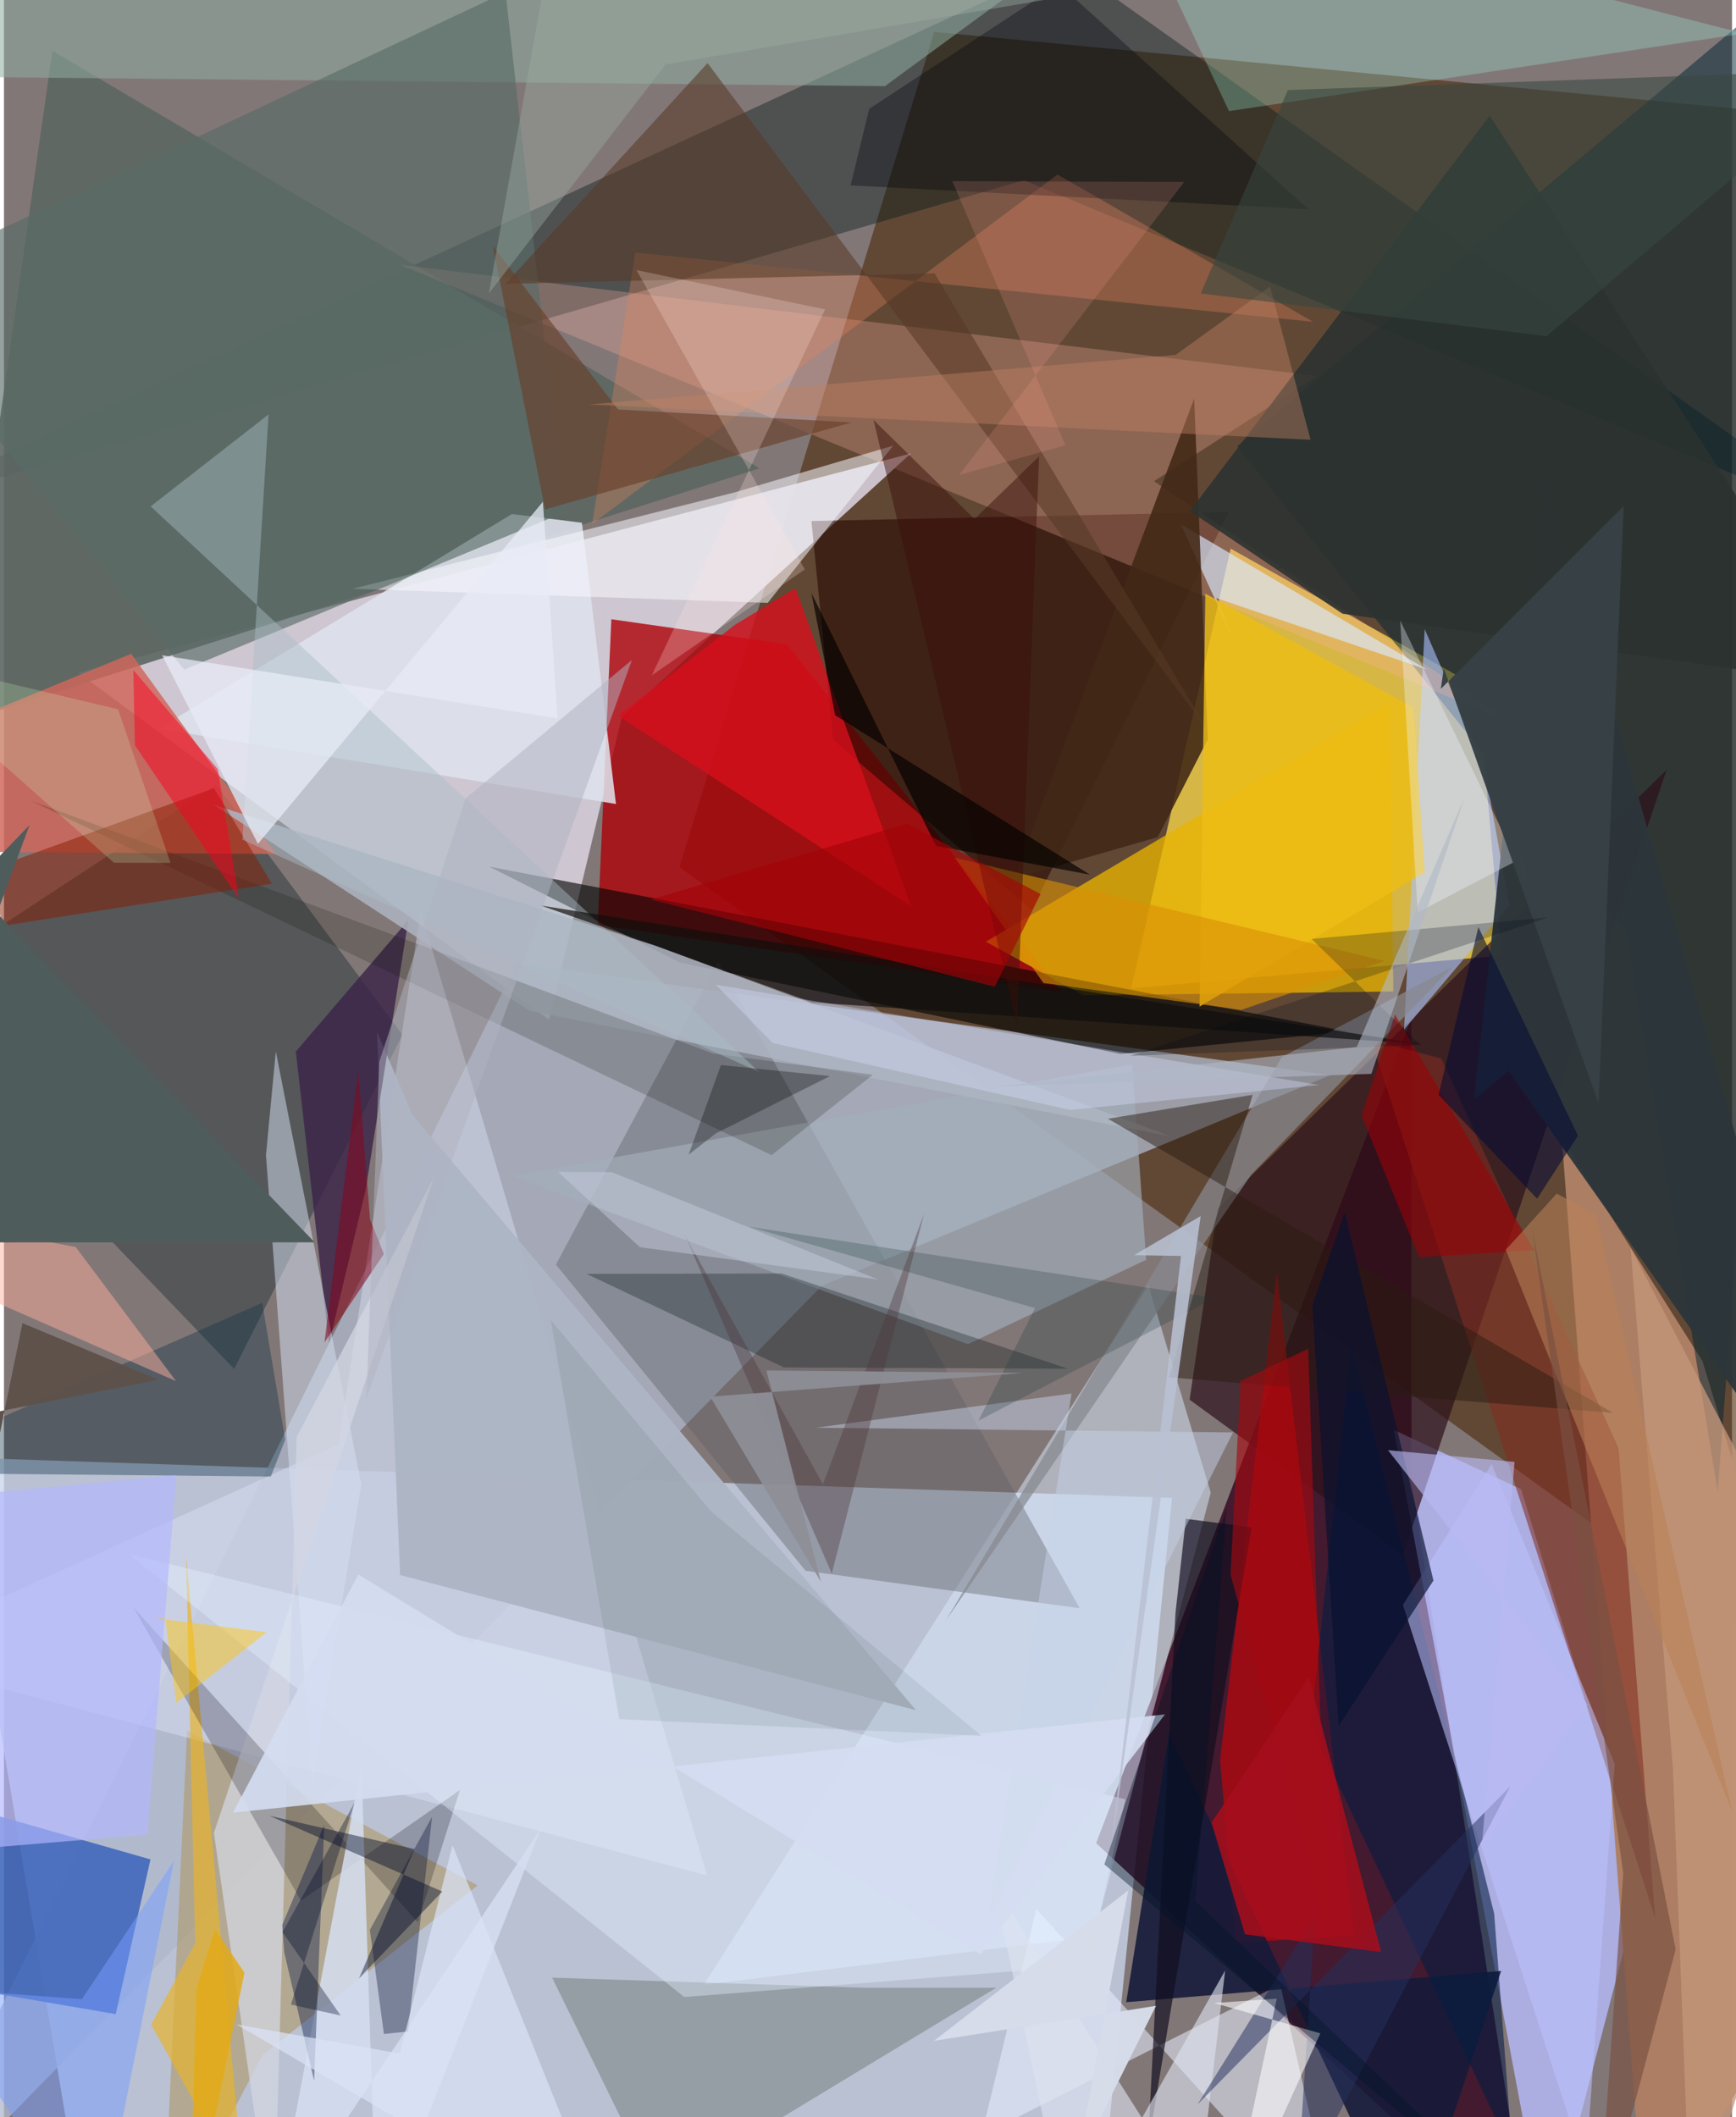 <svg xmlns="http://www.w3.org/2000/svg" width="228" height="278" viewBox="0 0 836 1024"><path fill="#827777" d="M0 0h836v1024H0z"/><path fill="#cad6ed" fill-opacity=".776" d="M31.014 1031.252l-54.87-326.388 588.974 19.585-30.95 307.978z"/><path fill="#4d2a0b" fill-opacity=".604" d="M450.05 15.404L326.79 419.439l562.77 404.838L849.44 53.64z"/><path fill="#d7d0dc" fill-opacity=".89" d="M298.906 346.873L438.67 219.35l-402.72 106 227.71 167.83z"/><path fill="#32001b" fill-opacity=".784" d="M738.012 1086L680.96 716.413l-.113-223.685-152.487 398.75z"/><path fill="#ebc948" fill-opacity=".851" d="M593.435 265.358l119.62 66.97 11.42 129.815-179.15 15.917z"/><path fill="#aeb8cb" fill-opacity=".757" d="M395.63 621.97l246.04-101.948-393.644-53.99L-58.25 1086z"/><path fill="#b8bcff" fill-opacity=".776" d="M672.36 691.598l61.573 28.652 58.197 190.372L746.339 1086z"/><path fill="#ad0007" fill-opacity=".792" d="M378.743 311.641l-84.908-12.138-6.598 147.816 224.65 32.567z"/><path fill="#001718" fill-opacity=".392" d="M514.072-17.566L-62 248.454 493.45 87.17 898 254.707z"/><path fill="#ad7f64" fill-opacity=".996" d="M753.647 550.677l68.084 107.71L898 910.726 794.153 1086z"/><path fill="#002434" fill-opacity=".506" d="M784.618 450.628l44.46 270.814 56.207-747.955-288.607 242.3z"/><path fill="#11262c" fill-opacity=".396" d="M192.761 500.494L102.674 379.48-58.32 485.185l169.688 176.943z"/><path fill="#2d101b" fill-opacity=".698" d="M573.582 676.992l103.172 75.121 127.602-379.777L587.14 584.57z"/><path fill="#dae9fd" fill-opacity=".51" d="M527.314 936.556l-188.702 23.38 215.06-338.269 30.136 100.27z"/><path fill="#e9b301" fill-opacity=".765" d="M670.425 339.833l1.732 139.71-149.97 1.857-47.163-25.928z"/><path fill="#270800" fill-opacity=".588" d="M497.182 440.086l95.326-192.429-201.89 4.352 10.555 106.07z"/><path fill="#010201" fill-opacity=".612" d="M327.178 465.63l-92.473-46.486 415.3 79.74-109.849 10.864z"/><path fill="#b3070e" fill-opacity=".765" d="M595.92 939.605l-7.598-88.365 27.46-235.989 37.273 321.064z"/><path fill="#5a5d62" fill-opacity=".388" d="M387.804 759.739L267.038 611.622l78.408-146.433 174.948 312.656z"/><path fill="#3e66bb" fill-opacity=".875" d="M54.082 974.158L-62 954.317V861.41l132.888 37.91z"/><path fill="#5d6762" fill-opacity=".906" d="M23.422 24.602l342.102 201.92L-62 362.491l35.426 13.09z"/><path fill="#abc1ff" fill-opacity=".604" d="M687.31 304.277L677.33 498l50.96-60.255-12.242-67.112z"/><path fill="#b09d71" fill-opacity=".671" d="M125.13 993.964l104.02-82.065L88.6 836.874 76.783 1086z"/><path fill="#ffb4a2" fill-opacity=".278" d="M635.16 181.863l-443.567-53.8 537.81 221.573-173.074-116.894z"/><path fill="#dfe4fa" fill-opacity=".42" d="M-62 800.48l223.803-101.952 39.806-257.796 138.55 466.404z"/><path fill="#dee2ec" fill-opacity=".867" d="M279.605 252.832l16.468 136.032-221.255-36.43 170.936-103.823z"/><path fill="#d0675a" fill-opacity=".831" d="M-62 366.91l123.535-50.673 70.214 96.808-156.03-1.08z"/><path fill="#e7eeff" fill-opacity=".549" d="M646.095 1086l-28.688-126.227-144.497 73.023 26.526-109.489z"/><path fill="#161a39" fill-opacity=".894" d="M680.437 1086l43.842-132.739-181.363 15.135 20.722-129.932z"/><path fill="#5b655b" fill-opacity=".38" d="M416.164 961.4l-150.976-4.876 50.967 104.087 163.868-99.193z"/><path fill="#832c20" fill-opacity=".569" d="M695.382 511.97l-33.924-8.895 137.335 424.57-17.738-227.272z"/><path fill="#adb5c4" fill-opacity=".976" d="M197.675 539.243l-17.202-40.057 11.173 262.619 249.589 65.372z"/><path fill="#a3adba" fill-opacity=".651" d="M545.811 514.747l-300.415 53.957 220.95 81.419 86.231-40.815z"/><path fill="#2c363b" fill-opacity=".953" d="M898 758.8L744.682 225.413l-33.556 306.5 16.699-14.007z"/><path fill="#e6b42e" fill-opacity=".69" d="M71.228 979.247l44.887 80.748-28.04-307.923L92.54 939.87z"/><path fill="#3c2449" fill-opacity=".812" d="M141.201 508.602l16.058 141.156 17.686-74.133 20.667-130.603z"/><path fill="#dae9ff" fill-opacity=".647" d="M594.195 308.196l-7.737-18.952 102.083 34.668L569.35 253.59z"/><path fill="#d5dff1" fill-opacity=".514" d="M126.755 558.716l4.76-50.193 41.339 209.459-23.603 143.69z"/><path fill="#422816" fill-opacity=".886" d="M558.204 404.886l-69.507 19.98 87.108-232.094 6.566 164.823z"/><path fill="#f8f9ff" fill-opacity=".529" d="M168.688 284.778l200.796 6.801 60.701-76.024-76.823 22.633z"/><path fill="#d7101c" fill-opacity=".796" d="M438.78 438.22l-55.877-153.77-29.313 17.752-56.408 44.01z"/><path fill="#adb4c1" fill-opacity=".847" d="M315.389 457.477l-213.886-68.2 152.838 99.695 310.273 60.71z"/><path fill="#041c42" fill-opacity=".58" d="M720.915 925.507l-69.062-275.222-19.736 184.255 97.677 207.425z"/><path fill="#133549" fill-opacity=".4" d="M136.072 696.265l-11.137-66.095L-62 712.284l191.118 1.851z"/><path fill="#a3fbea" fill-opacity=".267" d="M538.249-62L898 30.778l-42.447-16.695L592.65 53.742z"/><path fill="#d4d6e2" fill-opacity=".737" d="M141.643 694.912L130.465 1086l-28.892-199.505 106.132-316.343z"/><path fill="#e68459" fill-opacity=".329" d="M633.278 155.65L509.667 84.405 284.541 253.469l20.912-131.332z"/><path fill="#06020a" fill-opacity=".224" d="M143.66 919.258L62.632 777.45l137.579 152.263 20.38-63.94z"/><path fill="#8eada0" fill-opacity=".545" d="M-56.993 36.808l483.207 4.847L567.53-62-62 4.952z"/><path fill="#e4efff" fill-opacity=".396" d="M542.495 870.272L60.182 751.575l268.939 214.308 195.263-15.234z"/><path fill="#88898f" fill-opacity=".725" d="M700.764 467.622l-82.57 43.666L455.6 783.879l147.82-215.767z"/><path fill="#bdc2fd" fill-opacity=".557" d="M676.799 776.248l42.886-68.136 59.552 145.063-14.07 196.113z"/><path fill="#586b66" fill-opacity=".635" d="M-62 139.243l149.21 184.66 183.675-75.99L242.63-3.764z"/><path fill="#0f1500" fill-opacity=".184" d="M343.055 509.535l77.266 10.288-48.96 38.876L12.585 387.101z"/><path fill="#2b3230" fill-opacity=".882" d="M647.536 296.84l-73.827-49.647L718.751 55.944 898 332.128z"/><path fill="#871a00" fill-opacity=".498" d="M101.588 381.23l28.049 46.181-130.254 20.36-6.325-27.377z"/><path fill="#00100f" fill-opacity=".29" d="M377.353 661.38l137.439.609-138.588-46.027-94.384.159z"/><path fill="#d6def0" fill-opacity=".847" d="M172.933 853.552l-42.06 223.535 128.921-192.785L180.4 1086z"/><path fill="#100c1e" fill-opacity=".671" d="M553.39 1038.299l50.236-299.58-31.863-4.126-5.01 45.615z"/><path fill="#001445" fill-opacity=".388" d="M135.583 944.204l14.463 62.228 4.908-123.836-20.345 48.417z"/><path fill="#2a1b12" fill-opacity=".482" d="M563.554 666.165l214.854 17.184-244.32-142.244 69.988-11.58z"/><path fill="#a8bcc6" fill-opacity=".451" d="M365.405 518.519L70.975 244.927l57.017-44.462-12.608 205.662z"/><path fill="#583926" fill-opacity=".565" d="M582.491 353.314L340.38 30.51l-97.784 106.809 207.613-5.125z"/><path fill="#edbe16" fill-opacity=".812" d="M687.356 421.854l-5.472-79.606-100.697-55.126-2.778 199.714z"/><path fill="#683f28" fill-opacity=".627" d="M410.032 204.312l-148.252 42.06-25.24-127.376 60.53 79.054z"/><path fill="#100e0d" fill-opacity=".678" d="M390.813 484.803l-82.735-30.01-48.291-16.802 426.61 67.06z"/><path fill="#ffb09d" fill-opacity=".478" d="M34.727 603.157L83.24 668-62 604.38l78.996-4.595z"/><path fill="#000e30" fill-opacity=".345" d="M177.014 933.405l6.803 50.35 11.688-1.206 11.613-103.865z"/><path fill="#dee2ef" fill-opacity=".627" d="M515.811 1086l-37.104-174.847 98.525 155.359 13.554-113.486z"/><path fill="#c4977a" fill-opacity=".765" d="M807.389 855.01l-20.47-251.544L898 817.137 816.227 1086z"/><path fill="#00000d" fill-opacity=".333" d="M418.574 52.632l91.841-60.216 120.643 108.786-221.496-11.519z"/><path fill="#d99005" fill-opacity=".616" d="M667.972 464.775l-69.386 23.661-95.714-12.978-42.914-60.656z"/><path fill="#b2b6ff" fill-opacity=".663" d="M-62 727.21l145.436-13.742-14.132 173.84L-62 898.242z"/><path fill="#e8ecf6" fill-opacity=".741" d="M267.86 347.487l-191.343-30.56 46.345 91.24 137.863-165.481z"/><path fill="#d7e2ff" fill-opacity=".357" d="M371.865 504.428l143.847 32.421 120.522-12.074-291.862-48.512z"/><path fill="#9c0006" fill-opacity=".573" d="M684.603 608.032l55.74-3.336-67.39-113.977-16.234 48.722z"/><path fill="#ffc50e" fill-opacity=".471" d="M83.385 823.69l43.772-34.252-56.74-7.12 7.552.28z"/><path fill="#c18263" fill-opacity=".427" d="M632.105 212.71l-349.27-17.082 284.014-23.967 45.655-33.052z"/><path fill="#c6d2e8" fill-opacity=".482" d="M516.462 673.996L475.896 929.19 594.59 692.827l-201.785-2.304z"/><path fill="#384741" fill-opacity=".565" d="M746.299 162.57l-167.292-20.647 42.086-98.38L898 33.748z"/><path fill="#1c3737" fill-opacity=".243" d="M585.815 627.783l-114.346 59.32 27.336-54.44-138.45-39.318z"/><path fill="#b98056" fill-opacity=".569" d="M726.53 604.518l109.667 272.067-65.948-288.978-19.075-10.298z"/><path fill="#380d0a" fill-opacity=".467" d="M469.5 251.032l-48.845-47.934L490.12 495.84l10.63-275.117z"/><path fill="#4f5c5c" d="M150.308 600.864L-62 600.92l74.348-201.825-28.396 29.425z"/><path fill="#789dff" fill-opacity=".506" d="M82.275 899.927L45.12 1086l-81.808-124.572 74.402 5.516z"/><path fill="#f1f6ff" fill-opacity=".345" d="M735.492 414.398l-51.54 26.847-8.495-141.077 61.052 125.921z"/><path fill="#dbe3f7" fill-opacity=".698" d="M294.729 1086l-77.706-193.504-25.505 100.74-78.985-14.116z"/><path fill="#252f5c" fill-opacity=".51" d="M634.252 926.851l-8.833 134.33L728.76 863.915l-151.332 153.92z"/><path fill="#000d29" fill-opacity=".439" d="M128.424 878.22l83.632 36.648-40.29 42.016 26.855-62.54z"/><path fill="#fdfdff" fill-opacity=".58" d="M615.748 966.667L590.182 1086l46.647-102.539-51.31-14.672z"/><path fill="#85081d" fill-opacity=".561" d="M155.075 649.23l16.32-131.22 5.694 71.716 6.68 16.782z"/><path fill="#d4ddf0" fill-opacity=".91" d="M110.841 876.715l450.86-47.54-89.345 116.148-300.929-183.787z"/><path fill="#fb0020" fill-opacity=".486" d="M63.372 360.49l-.797-36.44 40.867 47.953 10.225 62.676z"/><path fill="#20403c" fill-opacity=".094" d="M297.654 831.513l175.234 8.049-130.76-108.515-77.601-92.611z"/><path fill="#a30a11" fill-opacity=".639" d="M598.239 667.888l32.737-15.553 9.175 279.748-46.775-170.517z"/><path fill="#ffe7e0" fill-opacity=".239" d="M306.006 130.634l91.239 19.01-83.83 176.989 74.036-51.23z"/><path fill="#cdfdbf" fill-opacity=".216" d="M80.544 417.346l-27.36-.082L-62 315.244l117.229 27.807z"/><path fill="#071230" fill-opacity=".655" d="M632.94 631.127l15.72-44.78 42.89 178.107-45.86 70.366z"/><path fill="#080d33" fill-opacity=".592" d="M761.463 549.266l-48.185-100.877-19.26 81.172 47.66 50.243z"/><path fill="#a50e1c" fill-opacity=".878" d="M666.238 944.154l-65.864-8.595-16.192-54.055 47.094-70.386z"/><path fill="#afb2c0" fill-opacity=".51" d="M175.332 676.413l128.465-357.205-80.555 67.016-41.695 127.426z"/><path fill="#ffa195" fill-opacity=".173" d="M462.114 229.691L513.5 215.36 458.8 87.642l112.163.356z"/><path fill="#030000" fill-opacity=".671" d="M390.64 286.856l11.458 59.089 123.28 77.105-74.49-13.923z"/><path fill="#a40207" fill-opacity=".616" d="M501.509 432.435l-22.18 44.829-166.45-42.202 123.999-36.654z"/><path fill="#d7dce9" fill-opacity=".976" d="M557.338 970.14l-38.54 77.45 25.098-133.291-94.003 72.8z"/><path fill="#795142" fill-opacity=".663" d="M770.625 1086l12.743-179.97L739.3 594.422l69.426 348.406z"/><path fill="#b9c1d3" fill-opacity=".863" d="M578.946 588.16l-43.825 309.854 34.308-290.553-22.674-.388z"/><path fill="#5d524b" fill-opacity=".988" d="M8.947 639.968l-20.375 99.553-43.874-46.36L74.78 667.327z"/><path fill="#020101" fill-opacity=".29" d="M344.386 548.17l-13.167 10.289 15.631-43.336 52.807 5.333z"/><path fill="#364146" fill-opacity=".98" d="M771.402 533.648L696.55 323.204l-1.437 9.992 88.501-88.473z"/><path fill="#000b1d" fill-opacity=".239" d="M544.861 510.645l140.405-5.154-52.683-51.342 114.418-10.418z"/><path fill="#50383c" fill-opacity=".384" d="M329.324 597.173l71.164 163.892 44.6-173.822-48.883 130.635z"/><path fill="#010b27" fill-opacity=".345" d="M138.81 969.545l24.089 5.28-28.151-40.33 34.85-62.578z"/><path fill="#8e8e96" fill-opacity=".937" d="M492.725 664.04l-151.062 11.482 53.57 89.555-26.394-102.235z"/><path fill="#021226" fill-opacity=".396" d="M751.465 1086l-219.14-184.264 59.217-172.434-15.177 190.231z"/><path fill="#9aaca5" fill-opacity=".408" d="M320.127 31.2l-85.518 110.689L260.684-4.368l252.013 2.72z"/><path fill="#babaf3" fill-opacity=".631" d="M730.791 707.071l-61.216-5.664 96.466 123.056-51.124 68.845z"/><path fill="#e1aa19" fill-opacity=".851" d="M102.074 933.055l-8.89 28.738L89.425 1086l26.91-131.897z"/><path fill="#c7cbdc" fill-opacity=".49" d="M294.09 566.93l128.816 51.93-115.235-15.642-39.658-36.402z"/><path fill="#b0b9c8" fill-opacity=".592" d="M661.517 519.391l45.38-134.463-52.47 121.494-172.685 18.982z"/></svg>